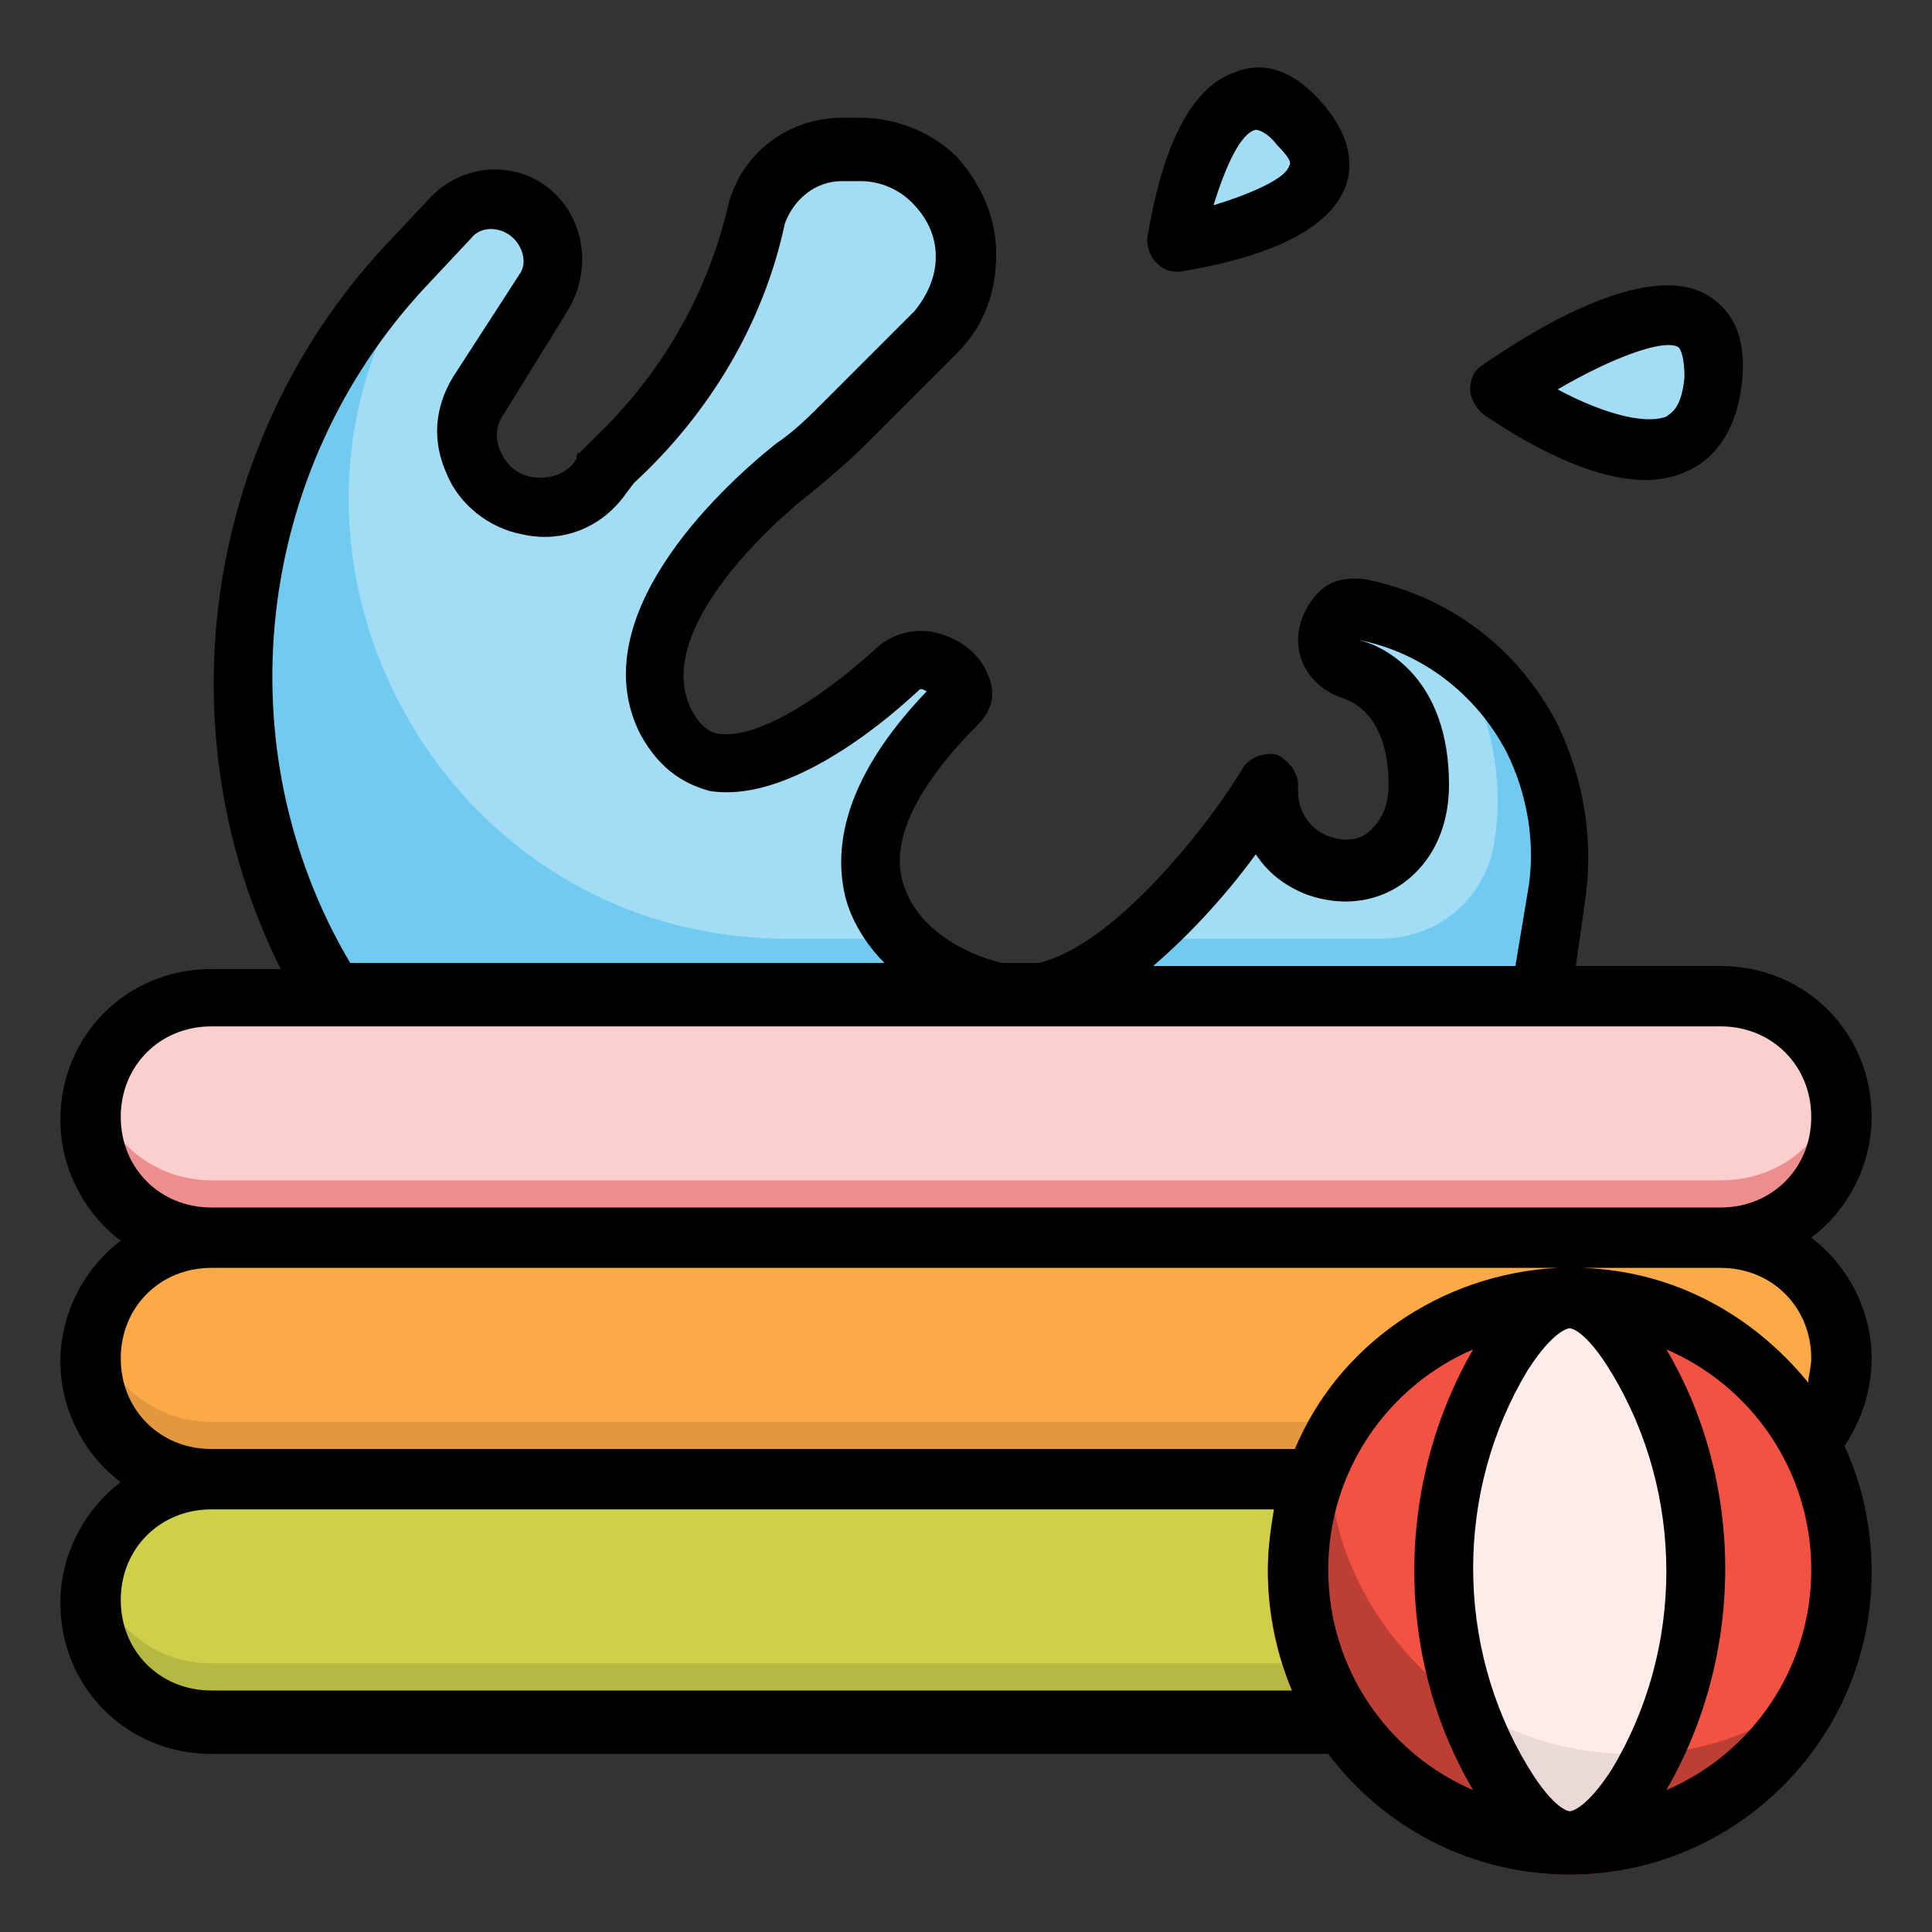 <?xml version="1.0" encoding="utf-8"?>
<!-- Generator: Adobe Illustrator 24.3.0, SVG Export Plug-In . SVG Version: 6.00 Build 0)  -->
<svg version="1.1" id="Layer_1" xmlns="http://www.w3.org/2000/svg" xmlns:xlink="http://www.w3.org/1999/xlink" x="0px" y="0px"
	 viewBox="0 0 64 64" enable-background="new 0 0 64 64" xml:space="preserve">
<rect x="0" y="0" width="64" height="64" fill="#333333" stroke="none"/>
<path fill="#CED04A" d="M61,53.1c0-2.2-1.8-4-4-4H7c-2.2,0-4,1.8-4,4c0,2.2,1.8,4,4,4h50C59.2,57.1,61,55.4,61,53.1z"/>
<path fill="#B6B841" d="M57,55.1H7c-1.9,0-3.4-1.3-3.9-3c-0.1,0.3-0.1,0.7-0.1,1c0,2.2,1.8,4,4,4h50c2.2,0,4-1.8,4-4
	c0-0.3-0.1-0.7-0.1-1C60.4,53.9,58.9,55.1,57,55.1z"/>
<path fill="#FCA947" d="M61,45.1c0-2.2-1.8-4-4-4H7c-2.2,0-4,1.8-4,4c0,2.2,1.8,4,4,4h50C59.2,49.1,61,47.4,61,45.1z"/>
<path fill="#E39840" d="M57,47.1H7c-1.9,0-3.4-1.3-3.9-3c-0.1,0.3-0.1,0.7-0.1,1c0,2.2,1.8,4,4,4h50c2.2,0,4-1.8,4-4
	c0-0.3-0.1-0.7-0.1-1C60.4,45.9,58.9,47.1,57,47.1z"/>
<path fill="#A2DCF5" d="M51.5,29.9c0.3-1.8,0-3.6-0.8-5.3c-1.1-2.2-3.2-3.8-5.6-4.3c-0.6-0.1-1.2,0.3-1.2,1c0,0.4,0.3,0.8,0.7,0.9
	c0.9,0.3,2.3,1.1,2.3,3.9c0,1-0.3,1.7-0.8,2.2c-1.5,1.5-4.2,0.2-4.2-1.9v-0.2c0,0-3.9,6.2-7.6,7H51L51.5,29.9z"/>
<path fill="#A2DCF5" d="M31.6,23.6c0.5-0.5-0.4-1.4-1.2-1.4c-0.3,0-0.6,0.1-0.8,0.3c-1.3,1.2-6,5.1-7.7,1.7c-1.6-3.2,2.5-7,4.3-8.4
	c0.6-0.5,1.1-1,1.7-1.5c0.9-0.9,2.1-2.1,3-3c0.7-0.7,1-1.6,1-2.5V8.6c0-1.9-1.6-3.5-3.5-3.5l-0.6,0c-1.3,0-2.5,0.9-2.8,2.2
	c-0.7,3.1-2.4,5.9-4.7,8.1l-0.5,0.4c-0.6,0.8-1.5,1.2-2.5,1c-1.7-0.3-2.5-2.2-1.6-3.7L18,9.8c0.6-0.9,0.3-2.1-0.6-2.7h0
	c-0.8-0.5-1.9-0.4-2.5,0.3L13.4,9C7.2,15.6,6.3,25.5,11,33.1h22C30,32.4,26,29.1,31.6,23.6z"/>
<path fill="#F35142" d="M52,43.1c0.8,0,1.5,0.8,2.2,1.9c2.6,4.3,2.6,9.8,0,14.1c-0.7,1.1-1.4,1.9-2.2,1.9c5,0,9-4,9-9
	c0-1.5-0.4-3-1.1-4.3v0v0C58.4,45.1,55.4,43.1,52,43.1z"/>
<path fill="#F35142" d="M49.8,59.2c-2.6-4.3-2.6-9.8,0-14.1c0.7-1.1,1.4-1.9,2.2-1.9c-5,0-9,4-9,9c0,1.9,0.6,3.6,1.5,5l0,0l0,0
	c1.6,2.4,4.4,4,7.5,4C51.2,61.1,50.5,60.3,49.8,59.2z"/>
<path fill="#FFECEB" d="M54.2,59.2c2.6-4.3,2.6-9.8,0-14.1c-0.7-1.1-1.4-1.9-2.2-1.9s-1.5,0.8-2.2,1.9c-2.6,4.3-2.6,9.8,0,14.1
	c0.7,1.1,1.4,1.9,2.2,1.9S53.5,60.3,54.2,59.2z"/>
<path fill="#FCCFCF" d="M61,37.1c0-2.2-1.8-4-4-4H7c-2.2,0-4,1.8-4,4c0,2.2,1.8,4,4,4h50C59.2,41.1,61,39.4,61,37.1z"/>
<path fill="#A2DCF5" d="M49.7,13c0,0,6.6,4.7,7.1-0.3C57.3,7.7,49.7,13,49.7,13z"/>
<path fill="#A2DCF5" d="M39,8.1c0,0,7-1,4-4S39,8.1,39,8.1z"/>
<path fill="#71CAF0" d="M29.7,31.1h-3.6c-12.4,0-19.2-14.7-10.9-24c0.1-0.1,0.1-0.1,0.2-0.2c-0.2,0.1-0.4,0.2-0.5,0.4L13.4,9
	C7.2,15.6,6.3,25.5,11,33.1h22C31.8,32.8,30.5,32.2,29.7,31.1z"/>
<path fill="#71CAF0" d="M50.7,24.6c-0.6-1.2-1.5-2.2-2.6-3c0.2,0.3,0.4,0.6,0.6,1c0.8,1.6,1.1,3.5,0.8,5.3v0
	c-0.3,1.9-1.9,3.2-3.8,3.2h-7.9c-1.1,1-2.3,1.8-3.4,2H51l0.5-3.2C51.8,28.1,51.6,26.3,50.7,24.6z"/>
<path fill="#ED8D8D" d="M57,39.1H7c-1.9,0-3.4-1.3-3.9-3c-0.1,0.3-0.1,0.7-0.1,1c0,2.2,1.8,4,4,4h50c2.2,0,4-1.8,4-4
	c0-0.3-0.1-0.7-0.1-1C60.4,37.9,58.9,39.1,57,39.1z"/>
<path fill="#BD3F33" d="M54.8,58.1c-0.2,0.4-0.4,0.7-0.6,1.1c-0.7,1.1-1.4,1.9-2.2,1.9s-1.5-0.8-2.2-1.9c-0.5-0.9-0.9-1.8-1.2-2.7
	c-2.7-1.8-4.6-4.9-4.6-8.4c0-0.8,0.1-1.6,0.3-2.4c-1.4,1.7-2.3,4-2.3,6.4c0,5.5,4.5,10,10,10c4.7,0,8.6-3.3,9.7-7.6
	C60,56.5,57.6,57.9,54.8,58.1z"/>
<path fill="#EBD9D8" d="M54,58.1c-2,0-3.9-0.6-5.4-1.6c0.3,0.9,0.7,1.8,1.2,2.7c0.7,1.1,1.4,1.9,2.2,1.9s1.5-0.8,2.2-1.9
	c0.2-0.4,0.4-0.7,0.6-1.1C54.5,58.1,54.3,58.1,54,58.1z"/>
<path d="M62,37c0-2.8-2.2-5-5-5h-4.8l0.3-2.1c0.3-2,0-4-0.9-5.9c-1.3-2.5-3.5-4.2-6.3-4.8c-0.6-0.1-1.2,0-1.6,0.4
	C43.3,20,43,20.6,43,21.2c0,0.9,0.6,1.6,1.4,1.9c1,0.3,1.6,1.3,1.6,2.9c0,0.6-0.2,1.1-0.5,1.4C45,28,44.3,27.8,44,27.7
	c-0.5-0.2-1-0.7-1-1.5V26c0-0.4-0.3-0.8-0.7-1c-0.4-0.1-0.9,0.1-1.1,0.4c-1,1.7-4.2,5.9-6.8,6.5h-1.2c-1.3-0.3-2.9-1.2-3.3-2.7
	c-0.4-1.4,0.5-3.2,2.5-5.2c0.5-0.5,0.6-1.1,0.3-1.7c-0.3-0.8-1.3-1.4-2.2-1.4c-0.5,0-1.1,0.2-1.5,0.6c-2.1,1.9-4.1,3-5.2,2.8
	c-0.2,0-0.6-0.2-0.9-0.8c-1.3-2.6,2.7-6.2,4-7.2c0.6-0.5,1.2-1,1.8-1.6l3-3c0.9-0.9,1.3-2,1.3-3.3c0-1.2-0.5-2.3-1.3-3.2
	c-0.8-0.8-2-1.3-3.2-1.3c0,0,0,0,0,0h-0.6c-1.8,0-3.4,1.2-3.8,3c-0.7,2.9-2.2,5.5-4.4,7.6L19.2,15c-0.1,0-0.1,0.1-0.1,0.2
	c-0.3,0.5-0.9,0.7-1.5,0.6c-0.5-0.1-0.8-0.4-1-0.8c-0.2-0.4-0.2-0.9,0.1-1.3l2.1-3.4C19.7,8.8,19.3,7,18,6.1
	c-1.2-0.8-2.8-0.6-3.8,0.5l-1.5,1.6c-6,6.5-7.3,16.1-3.4,23.9H7c-2.8,0-5,2.2-5,5c0,1.6,0.8,3.1,2,4c-1.2,0.9-2,2.4-2,4s0.8,3.1,2,4
	c-1.2,0.9-2,2.4-2,4c0,2.8,2.2,5,5,5h37c1.8,2.4,4.7,4,8,4c5.5,0,10-4.5,10-10c0-1.5-0.3-2.9-0.9-4.2C61.7,47,62,46,62,45
	c0-1.6-0.8-3.1-2-4C61.2,40.1,62,38.6,62,37z M41.6,28.3c0.4,0.6,0.9,1,1.6,1.3c1.3,0.5,2.7,0.3,3.7-0.7c0.7-0.7,1.1-1.7,1.1-2.9
	c0-3.5-2.1-4.6-3-4.8c2.1,0.4,3.9,1.8,4.9,3.7c0.7,1.4,1,3.1,0.7,4.7L50.2,32H38.2C39.6,30.8,40.8,29.4,41.6,28.3z M14.1,9.5
	l1.5-1.6c0.3-0.4,0.9-0.4,1.3-0.1c0.4,0.3,0.6,0.9,0.3,1.3L15,12.5c-0.6,1-0.7,2.1-0.2,3.2c0.4,1,1.4,1.8,2.5,2
	c1.3,0.3,2.6-0.2,3.4-1.3L21,16c2.5-2.3,4.3-5.3,5-8.6C26.3,6.6,27,6,27.9,6h0.6c0,0,0,0,0,0c0.7,0,1.3,0.3,1.7,0.7
	C30.7,7.2,31,7.8,31,8.5c0,0.7-0.3,1.3-0.7,1.8l-3,3c-0.5,0.5-1,1-1.6,1.4c-2,1.6-6.4,5.8-4.5,9.6c0.7,1.3,1.6,1.7,2.3,1.9
	c2.4,0.4,5.4-1.9,6.9-3.3c0.1-0.1,0.1-0.1,0.3,0c-2.3,2.4-3.2,4.7-2.7,6.8c0.2,0.8,0.7,1.6,1.3,2.2H11.6C7.4,24.8,8.4,15.6,14.1,9.5
	z M4,45c0-1.7,1.3-3,3-3h44.8c-0.1,0-0.1,0-0.2,0c-3.9,0.2-7.3,2.6-8.7,6H7C5.3,48,4,46.7,4,45z M53.4,45.5c2.4,4,2.4,9.1,0,13.1
	C52.5,60,52,60,52,60s-0.5,0-1.4-1.5c-2.4-4-2.4-9.1,0-13.1C51.5,44,52,44,52,44S52.5,44,53.4,45.5z M7,56c-1.7,0-3-1.3-3-3
	s1.3-3,3-3h35.2c-0.1,0.6-0.2,1.3-0.2,2c0,1.4,0.3,2.8,0.8,4H7z M44,52c0-3.3,2-6.1,4.8-7.3c-2.6,4.5-2.6,10.2,0,14.6
	C46,58.1,44,55.3,44,52z M55.2,59.3c2.6-4.5,2.6-10.2,0-14.6C58,45.9,60,48.7,60,52S58,58.1,55.2,59.3z M60,45
	c0,0.3-0.1,0.6-0.1,0.8c-1.8-2.2-4.4-3.7-7.5-3.8c-0.1,0-0.1,0-0.2,0H57C58.7,42,60,43.3,60,45z M57,40H7c-1.7,0-3-1.3-3-3
	s1.3-3,3-3h50c1.7,0,3,1.3,3,3S58.7,40,57,40z"/>
<path d="M49.1,12.1c-0.3,0.2-0.4,0.5-0.4,0.8s0.2,0.6,0.4,0.8c0.6,0.4,3.2,2.2,5.4,2.2c0.5,0,1-0.1,1.4-0.3c0.7-0.3,1.6-1.1,1.8-2.9
	c0.2-1.8-0.5-2.5-1.1-2.9C54.5,8.5,50.4,11.2,49.1,12.1z M55.8,12.5c-0.1,1.1-0.5,1.2-0.6,1.3c-0.8,0.3-2.3-0.2-3.6-0.9
	c1.7-1,3.5-1.7,4-1.4C55.7,11.6,55.8,11.9,55.8,12.5z"/>
<path d="M40.9,2.4c-2.1,0.7-2.7,4.4-2.9,5.5c0,0.3,0.1,0.6,0.3,0.8C38.5,8.9,38.7,9,39,9c0,0,0.1,0,0.1,0c1.1-0.2,4.8-0.8,5.5-2.9
	c0.2-0.6,0.2-1.6-0.9-2.8C42.6,2.1,41.6,2.1,40.9,2.4z M41.6,4.3c0.1,0,0.4,0.1,0.7,0.5c0.4,0.4,0.5,0.6,0.4,0.7
	c-0.1,0.4-1.2,0.9-2.5,1.3C40.6,5.5,41.1,4.4,41.6,4.3C41.6,4.3,41.6,4.3,41.6,4.3z"/>
</svg>

